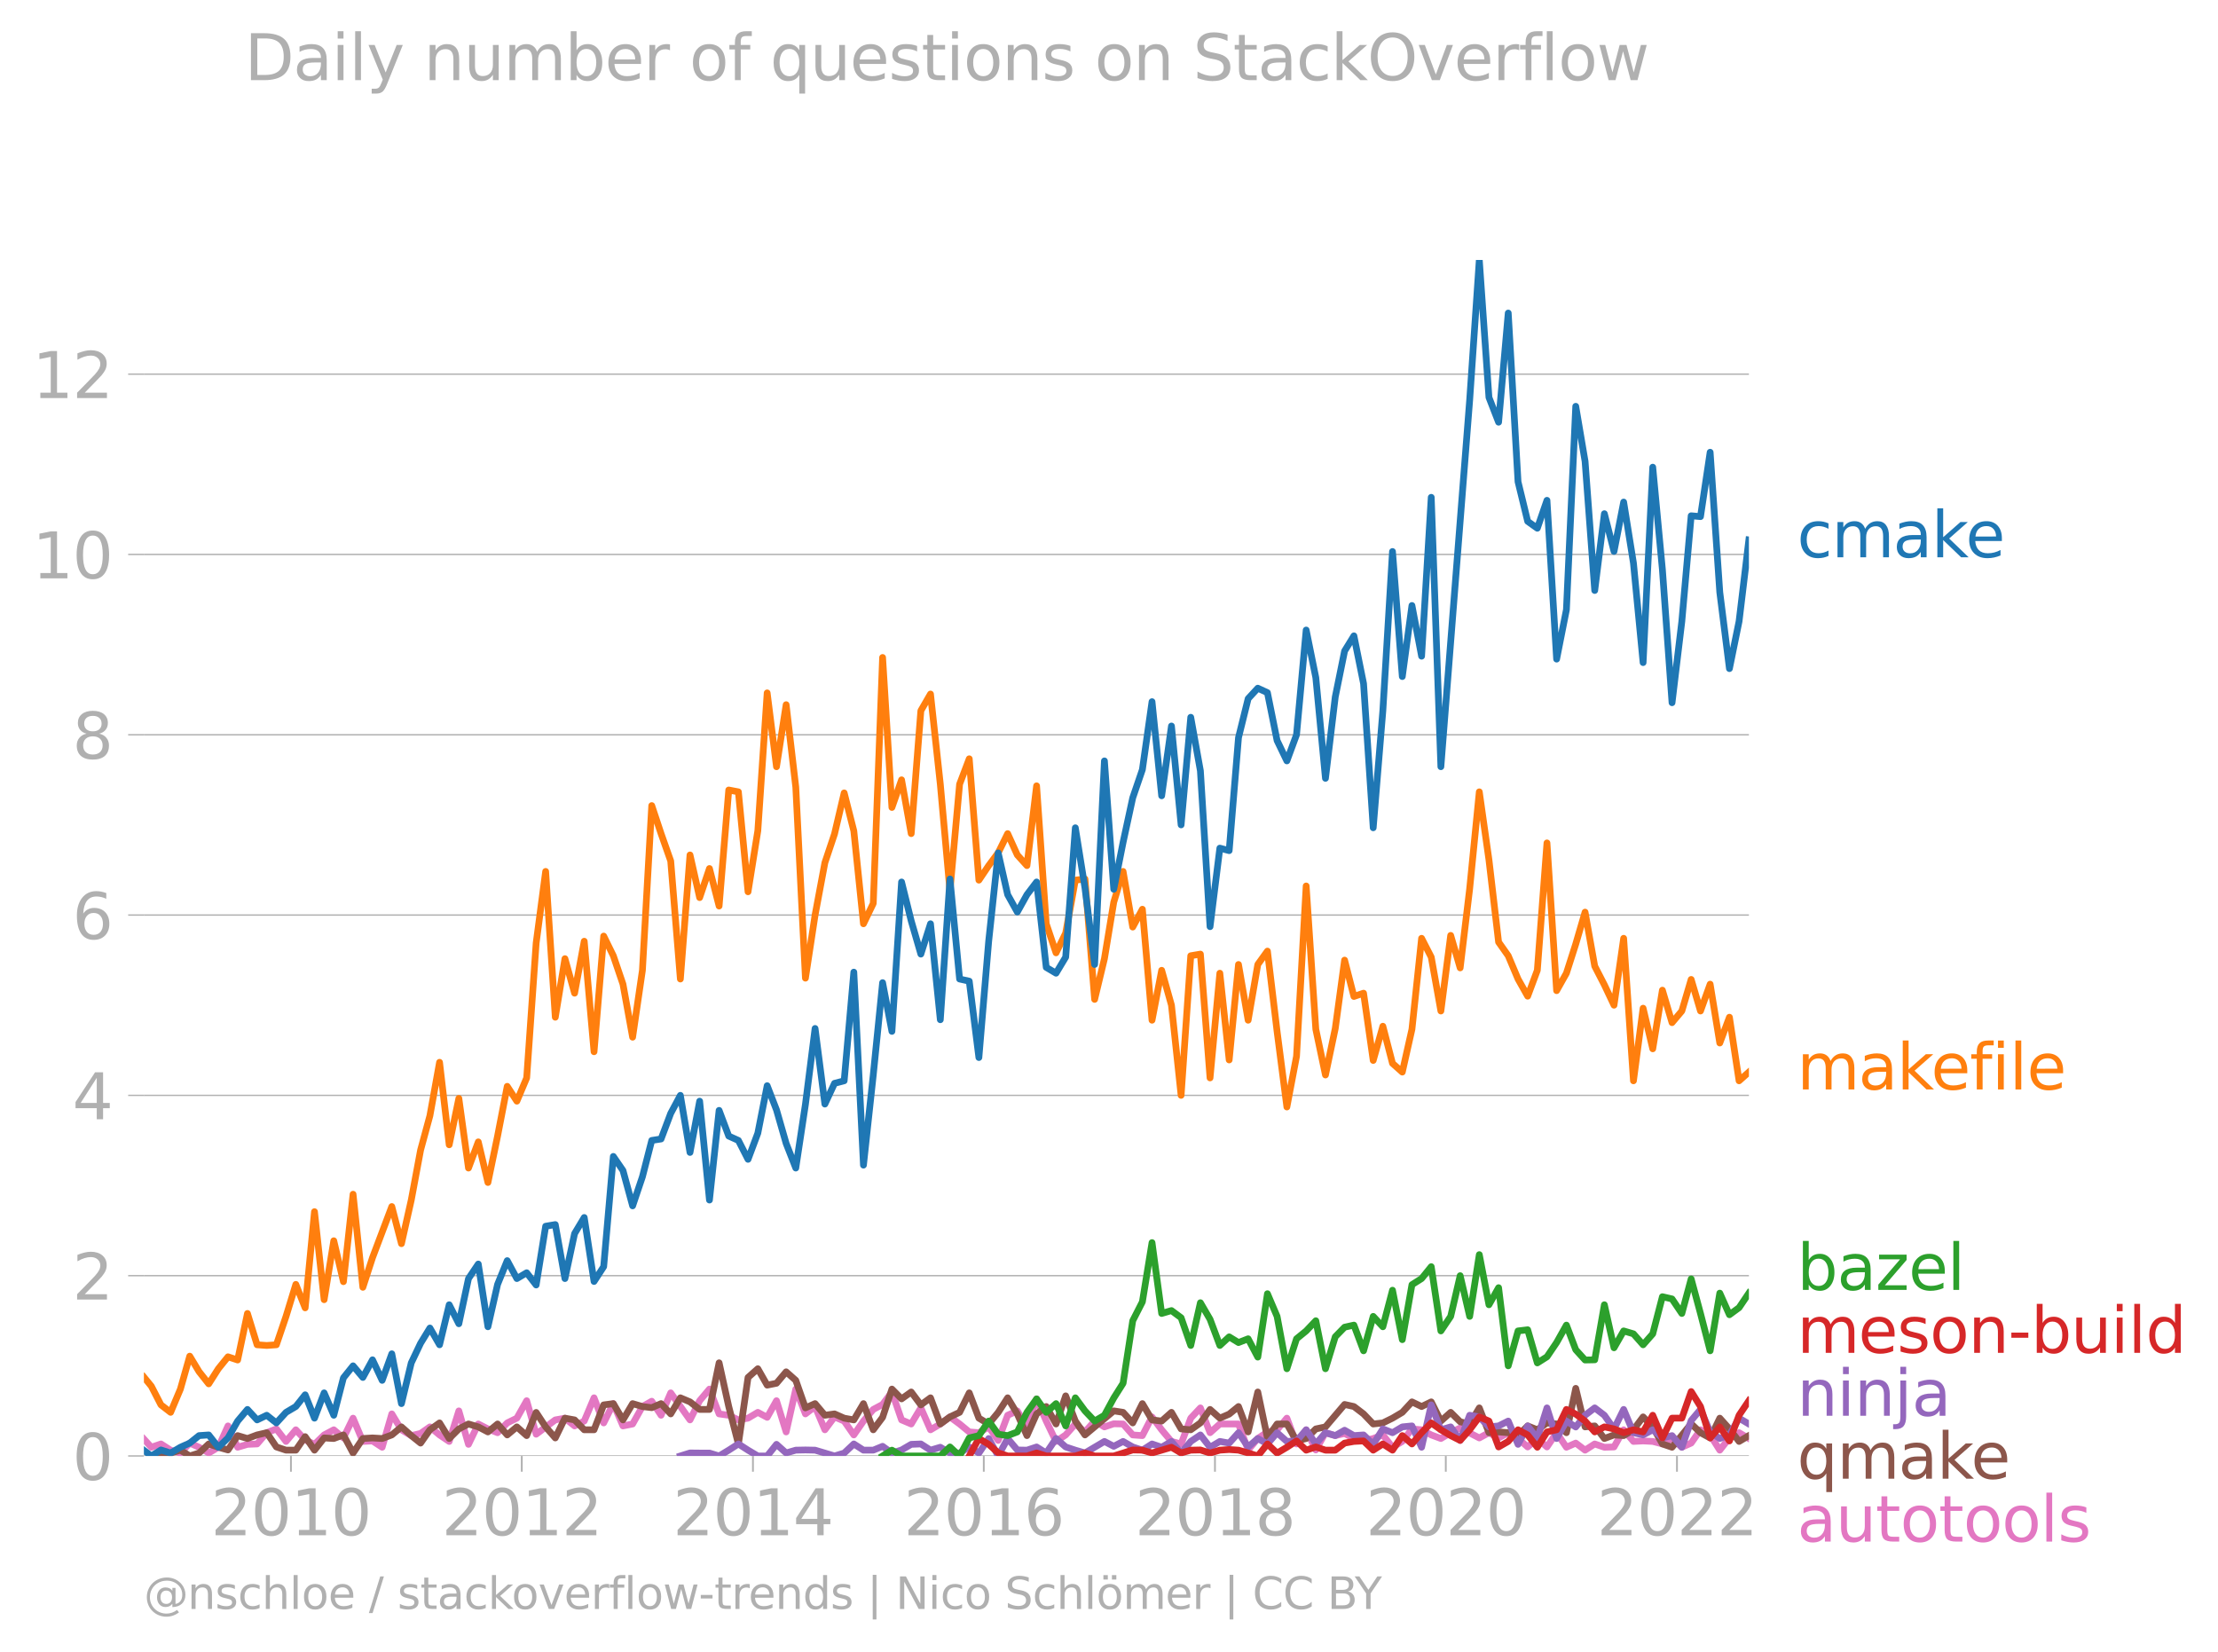 <svg xmlns:xlink="http://www.w3.org/1999/xlink" width="658.013" height="489.969" viewBox="0 0 493.51 367.477" xmlns="http://www.w3.org/2000/svg"><defs><style>*{stroke-linejoin:round;stroke-linecap:butt}</style></defs><g id="figure_1"><path d="M0 367.477h493.51V0H0v367.477z" style="fill:none" id="patch_1"/><g id="axes_1"><path d="M32.015 323.95h357.12V57.838H32.015V323.95z" style="fill:none" id="patch_2"/><g id="matplotlib.axis_1"><g id="xtick_1"><g id="line2d_1"><defs><path id="m1d0cf2e739" d="M0 0v3.5" style="stroke:#b0b0b0;stroke-width:.4"/></defs><use xlink:href="#m1d0cf2e739" x="64.733" y="323.95" style="fill:#b0b0b0;stroke:#b0b0b0;stroke-width:.4"/></g><g style="fill:#b0b0b0" transform="matrix(.14 0 0 -.14 46.918 341.588)" id="text_1"><defs><path id="DejaVuSans-32" d="M1228 531h2203V0H469v531q359 372 979 998 621 627 780 809 303 340 423 576 121 236 121 464 0 372-261 606-261 235-680 235-297 0-627-103-329-103-704-313v638q381 153 712 231 332 78 607 78 725 0 1156-363 431-362 431-968 0-288-108-546-107-257-392-607-78-91-497-524-418-433-1181-1211z" transform="scale(.016)"/><path id="DejaVuSans-30" d="M2034 4250q-487 0-733-480-245-479-245-1442 0-959 245-1439 246-480 733-480 491 0 736 480 246 480 246 1439 0 963-246 1442-245 480-736 480zm0 500q785 0 1199-621 414-620 414-1801 0-1178-414-1799Q2819-91 2034-91q-784 0-1198 620-414 621-414 1799 0 1181 414 1801 414 621 1198 621z" transform="scale(.016)"/><path id="DejaVuSans-31" d="M794 531h1031v3560L703 3866v575l1116 225h631V531h1031V0H794v531z" transform="scale(.016)"/></defs><use xlink:href="#DejaVuSans-32"/><use xlink:href="#DejaVuSans-30" x="63.623"/><use xlink:href="#DejaVuSans-31" x="127.246"/><use xlink:href="#DejaVuSans-30" x="190.869"/></g></g><g id="xtick_2"><use xlink:href="#m1d0cf2e739" x="116.097" y="323.95" style="fill:#b0b0b0;stroke:#b0b0b0;stroke-width:.4" id="line2d_2"/><g style="fill:#b0b0b0" transform="matrix(.14 0 0 -.14 98.282 341.588)" id="text_2"><use xlink:href="#DejaVuSans-32"/><use xlink:href="#DejaVuSans-30" x="63.623"/><use xlink:href="#DejaVuSans-31" x="127.246"/><use xlink:href="#DejaVuSans-32" x="190.869"/></g></g><g id="xtick_3"><use xlink:href="#m1d0cf2e739" x="167.531" y="323.95" style="fill:#b0b0b0;stroke:#b0b0b0;stroke-width:.4" id="line2d_3"/><g style="fill:#b0b0b0" transform="matrix(.14 0 0 -.14 149.716 341.588)" id="text_3"><defs><path id="DejaVuSans-34" d="M2419 4116 825 1625h1594v2491zm-166 550h794V1625h666v-525h-666V0h-628v1100H313v609l1940 2957z" transform="scale(.016)"/></defs><use xlink:href="#DejaVuSans-32"/><use xlink:href="#DejaVuSans-30" x="63.623"/><use xlink:href="#DejaVuSans-31" x="127.246"/><use xlink:href="#DejaVuSans-34" x="190.869"/></g></g><g id="xtick_4"><use xlink:href="#m1d0cf2e739" x="218.895" y="323.95" style="fill:#b0b0b0;stroke:#b0b0b0;stroke-width:.4" id="line2d_4"/><g style="fill:#b0b0b0" transform="matrix(.14 0 0 -.14 201.08 341.588)" id="text_4"><defs><path id="DejaVuSans-36" d="M2113 2584q-425 0-674-291-248-290-248-796 0-503 248-796 249-292 674-292t673 292q248 293 248 796 0 506-248 796-248 291-673 291zm1253 1979v-575q-238 112-480 171-242 60-480 60-625 0-955-422-329-422-376-1275 184 272 462 417 279 145 613 145 703 0 1111-427 408-426 408-1160 0-719-425-1154Q2819-91 2113-91q-810 0-1238 620-428 621-428 1799 0 1106 525 1764t1409 658q238 0 480-47t505-140z" transform="scale(.016)"/></defs><use xlink:href="#DejaVuSans-32"/><use xlink:href="#DejaVuSans-30" x="63.623"/><use xlink:href="#DejaVuSans-31" x="127.246"/><use xlink:href="#DejaVuSans-36" x="190.869"/></g></g><g id="xtick_5"><use xlink:href="#m1d0cf2e739" x="270.33" y="323.95" style="fill:#b0b0b0;stroke:#b0b0b0;stroke-width:.4" id="line2d_5"/><g style="fill:#b0b0b0" transform="matrix(.14 0 0 -.14 252.515 341.588)" id="text_5"><defs><path id="DejaVuSans-38" d="M2034 2216q-450 0-708-241-257-241-257-662 0-422 257-663 258-241 708-241t709 242q260 243 260 662 0 421-258 662-257 241-711 241zm-631 268q-406 100-633 378-226 279-226 679 0 559 398 884 399 325 1092 325 697 0 1094-325t397-884q0-400-227-679-226-278-629-378 456-106 710-416 255-309 255-755 0-679-414-1042Q2806-91 2034-91q-771 0-1186 362-414 363-414 1042 0 446 256 755 257 310 713 416zm-231 997q0-362 226-565 227-203 636-203 407 0 636 203 230 203 230 565 0 363-230 566-229 203-636 203-409 0-636-203-226-203-226-566z" transform="scale(.016)"/></defs><use xlink:href="#DejaVuSans-32"/><use xlink:href="#DejaVuSans-30" x="63.623"/><use xlink:href="#DejaVuSans-31" x="127.246"/><use xlink:href="#DejaVuSans-38" x="190.869"/></g></g><g id="xtick_6"><use xlink:href="#m1d0cf2e739" x="321.693" y="323.95" style="fill:#b0b0b0;stroke:#b0b0b0;stroke-width:.4" id="line2d_6"/><g style="fill:#b0b0b0" transform="matrix(.14 0 0 -.14 303.878 341.588)" id="text_6"><use xlink:href="#DejaVuSans-32"/><use xlink:href="#DejaVuSans-30" x="63.623"/><use xlink:href="#DejaVuSans-32" x="127.246"/><use xlink:href="#DejaVuSans-30" x="190.869"/></g></g><g id="xtick_7"><use xlink:href="#m1d0cf2e739" x="373.128" y="323.95" style="fill:#b0b0b0;stroke:#b0b0b0;stroke-width:.4" id="line2d_7"/><g style="fill:#b0b0b0" transform="matrix(.14 0 0 -.14 355.313 341.588)" id="text_7"><use xlink:href="#DejaVuSans-32"/><use xlink:href="#DejaVuSans-30" x="63.623"/><use xlink:href="#DejaVuSans-32" x="127.246"/><use xlink:href="#DejaVuSans-32" x="190.869"/></g></g></g><g id="matplotlib.axis_2"><g id="ytick_1"><path d="M32.015 323.95h357.12" clip-path="url(#p22c440f3f2)" style="fill:none;stroke:#b0b0b0;stroke-width:.3;stroke-linecap:square" id="line2d_8"/><g id="line2d_9"><defs><path id="m698ed1a72c" d="M0 0h-3.5" style="stroke:#b0b0b0;stroke-width:.3"/></defs><use xlink:href="#m698ed1a72c" x="32.015" y="323.95" style="fill:#b0b0b0;stroke:#b0b0b0;stroke-width:.3"/></g><use xlink:href="#DejaVuSans-30" style="fill:#b0b0b0" transform="matrix(.14 0 0 -.14 16.108 329.269)" id="text_8"/></g><g id="ytick_2"><path d="M32.015 283.832h357.12" clip-path="url(#p22c440f3f2)" style="fill:none;stroke:#b0b0b0;stroke-width:.3;stroke-linecap:square" id="line2d_10"/><use xlink:href="#m698ed1a72c" x="32.015" y="283.832" style="fill:#b0b0b0;stroke:#b0b0b0;stroke-width:.3" id="line2d_11"/><use xlink:href="#DejaVuSans-32" style="fill:#b0b0b0" transform="matrix(.14 0 0 -.14 16.108 289.151)" id="text_9"/></g><g id="ytick_3"><path d="M32.015 243.715h357.12" clip-path="url(#p22c440f3f2)" style="fill:none;stroke:#b0b0b0;stroke-width:.3;stroke-linecap:square" id="line2d_12"/><use xlink:href="#m698ed1a72c" x="32.015" y="243.715" style="fill:#b0b0b0;stroke:#b0b0b0;stroke-width:.3" id="line2d_13"/><use xlink:href="#DejaVuSans-34" style="fill:#b0b0b0" transform="matrix(.14 0 0 -.14 16.108 249.034)" id="text_10"/></g><g id="ytick_4"><path d="M32.015 203.598h357.12" clip-path="url(#p22c440f3f2)" style="fill:none;stroke:#b0b0b0;stroke-width:.3;stroke-linecap:square" id="line2d_14"/><use xlink:href="#m698ed1a72c" x="32.015" y="203.598" style="fill:#b0b0b0;stroke:#b0b0b0;stroke-width:.3" id="line2d_15"/><use xlink:href="#DejaVuSans-36" style="fill:#b0b0b0" transform="matrix(.14 0 0 -.14 16.108 208.917)" id="text_11"/></g><g id="ytick_5"><path d="M32.015 163.48h357.12" clip-path="url(#p22c440f3f2)" style="fill:none;stroke:#b0b0b0;stroke-width:.3;stroke-linecap:square" id="line2d_16"/><use xlink:href="#m698ed1a72c" x="32.015" y="163.48" style="fill:#b0b0b0;stroke:#b0b0b0;stroke-width:.3" id="line2d_17"/><use xlink:href="#DejaVuSans-38" style="fill:#b0b0b0" transform="matrix(.14 0 0 -.14 16.108 168.8)" id="text_12"/></g><g id="ytick_6"><path d="M32.015 123.363h357.12" clip-path="url(#p22c440f3f2)" style="fill:none;stroke:#b0b0b0;stroke-width:.3;stroke-linecap:square" id="line2d_18"/><use xlink:href="#m698ed1a72c" x="32.015" y="123.363" style="fill:#b0b0b0;stroke:#b0b0b0;stroke-width:.3" id="line2d_19"/><g style="fill:#b0b0b0" transform="matrix(.14 0 0 -.14 7.2 128.682)" id="text_13"><use xlink:href="#DejaVuSans-31"/><use xlink:href="#DejaVuSans-30" x="63.623"/></g></g><g id="ytick_7"><path d="M32.015 83.245h357.12" clip-path="url(#p22c440f3f2)" style="fill:none;stroke:#b0b0b0;stroke-width:.3;stroke-linecap:square" id="line2d_20"/><use xlink:href="#m698ed1a72c" x="32.015" y="83.245" style="fill:#b0b0b0;stroke:#b0b0b0;stroke-width:.3" id="line2d_21"/><g style="fill:#b0b0b0" transform="matrix(.14 0 0 -.14 7.2 88.564)" id="text_14"><use xlink:href="#DejaVuSans-31"/><use xlink:href="#DejaVuSans-32" x="63.623"/></g></g></g><path d="m32.015 320.189 1.653 1.82 2.147-.734 2.146 1.38 2.18.648 2.076-2.219 2.076.925 2.146 1.272 2.146-1.272 2.146-4.745 2.146 4.745 2.181-.647 2.146-.087 2.146-2.502 2.146-.84 2.147 2.782 2.18-2.589 2.076 2.242 2.076.994 2.146-2.093 2.146-1.143 2.146 1.812 2.146-4.4 2.181 5.177 2.146-.108 2.146 1.402 2.146-7.42 2.146 3.537 2.182 1.294 2.075-.485 2.076-1.456 2.146 1.79 2.146 1.446 2.146-6.795 2.146 7.442 2.181-4.53 2.146 1.1 2.146.841 2.146-2.178 2.146-1.057 2.182-3.882 2.11 7.452 4.257-3.182 2.146-.388 2.146 1.726 2.146-1.079 2.182-5.176 2.146 5.586 2.146-4.292 2.146 4.96 2.146-.43 2.181-3.883 2.076-1.179 2.075 3.12 2.146-4.982 4.292 6.017 2.146-4.27 2.182-2.588 2.146 5.521 2.146.302 2.146 1.035 2.146-.388 2.18-1.294 2.077 1.11 2.075-3.698 2.146 6.945 2.146-9.533 2.146 5.521 2.146-1.64 2.182 5.177 2.146-2.868 2.146.927 2.146 3.084 2.146-3.084 2.18-2.588 2.077-1.11 2.075-2.772 2.146 6.211 2.146.906 2.146-3.58 2.146 4.874 2.182-1.294 2.146-1.574 2.146 1.574 2.146 1.769 2.146.172 2.18-1.294 2.112 3.012 2.11-5.6 2.147-.97 2.146 3.558 2.146-6.233 2.146 4.94 2.18 4.529 2.147-1.446 2.146-2.437 2.146 1.769 2.146-2.416 2.181 1.294 2.076-.693 2.076.046 2.146 2.437 2.146.151 2.146-4.162 2.146 2.868 2.18 2.589 2.147.56 2.146-5.737 2.146-2.286 2.146 5.521 2.181-1.94h4.151l2.146 5.78 2.147-2.546 2.146-1.466 2.146-.475 2.18-2.588 2.147 5.737 2.146-3.149 2.146 4.487 2.146-3.84 2.181.647 2.076-.485 2.075 1.132 2.146.54 2.146-.54 2.147-.798 2.146 2.74 2.18-1.294 2.147-2.783 2.146.194 2.146 1.143 2.146.798 2.181-1.294 2.11-1.048 4.258 2.213 2.146-1.165 2.146 1.165 2.146-1.165 2.181 1.294 2.146 1.877 2.146-1.877 2.146 1.877 2.146-3.17 2.181 3.235 2.076-.925 2.076 1.572 2.146-1.38 2.146.733 2.146-.065 2.146-3.818 2.181 2.589 2.146-.108 2.146.108 2.146.56 2.146-1.208 2.181 1.942 2.076-.925 2.076-2.958 2.146 1.143 2.146 3.387 2.146-2.718 2.146-1.165 2.181 1.294h0" clip-path="url(#p22c440f3f2)" style="fill:none;stroke:#e377c2;stroke-width:1.5;stroke-linecap:square" id="line2d_22"/><path d="m35.815 323.95 4.327-1.294 2.075 1.294 2.076-.647 2.146-2.028 2.146.734 2.146.604 2.146-3.193 2.181.647 2.146-.798 2.146-.496 2.146 3.17 2.147.713h2.18l2.076-3.004 2.076 3.004 2.146-2.718 2.146.13 2.146-.799 2.146 4.034 2.181-3.236 2.146-.129 2.146.13 2.146-.799 2.146-1.79 2.182 1.941 2.075 1.664 2.076-2.958 2.146-1.531 2.146 3.472 2.146-2.135 2.146-1.1 2.181.647 2.146 1.122 2.146-1.769 2.146 2.437 2.146-1.79 2.182 1.941 2.11-5.154 2.111 3.213 2.146 2.46 2.146-4.4 2.146.387 2.146 2.2h2.182l2.146-5.543 2.146-.28 2.146 3.623 2.146-3.623 2.181.647 2.076.254 2.075-.901 2.146 2.286 2.146-3.58 2.146.906 2.146 1.682h2.182l2.146-10.375 2.146 9.728 2.146 8.325 2.146-14.796 2.18-1.94 2.077 3.65 2.075-.416 2.146-2.545 2.146 1.898 2.146 6.126 2.146-.95 2.182 2.589 2.146-.302 2.146.95 2.146.387 2.146-3.623 2.18 5.823 2.077-2.773 2.075-6.285 2.146 2.178 2.146-1.531 2.146 2.868 2.146-1.574 2.182 5.823 2.146-1.574 2.146-1.014 2.146-4.335 2.146 5.63 2.18 1.293 2.112-2.566 2.11-3.257 2.147 3.58 2.146 4.831 2.146-4.83 2.146-1.64 2.18 3.882 2.147-6.255 2.146 5.608 2.146 3.084 6.403-5.349 2.076.324 2.146 2.351 2.146-4.292 2.146 3.623 2.146.26 2.18-1.942 2.147 3.688 2.146.194 2.146-1.531 2.146-2.998 2.181 1.941 2.076-.901 2.075-1.687 2.146 5.65 2.147-8.885 2.146 10.223 2.146-3.106h2.18l2.147 3.775 2.146-.54 2.146-2.135 2.146-.453 4.257-4.991 2.075.462 2.146 1.64 2.146 2.242 2.147-.237 2.146-1.057 2.18-1.294 2.147-2.33 2.146 1.036 2.146-1.035 2.146 4.27 2.181-1.941 2.11 2.097 2.112.491 2.146-3.58 2.146 5.521 2.146-.172 2.146.172 2.181.647 2.146-2.156 2.146.862 2.146-1.531 2.146.237 2.181 1.941 2.076-9.867 2.076 8.573 2.146-.215 2.146 2.803 2.146-.798 2.146.151 2.181-1.294 2.146-2.868 2.146 2.221 2.146 3.796 2.146.734 4.257-5.223 2.076 1.987 2.146 1.165 2.146-4.4 2.146 2.394 2.146 2.783 2.181-1.295h0" clip-path="url(#p22c440f3f2)" style="fill:none;stroke:#8c564b;stroke-width:1.5;stroke-linecap:square" id="line2d_23"/><path d="m151.383 323.95 2.146-.669 2.146.022h2.182l2.146.647 2.146-1.294 2.146-1.38 2.146 1.38 2.18 1.294h2.077l2.075-2.588 2.146 1.92 2.146-.626 2.146-.043 2.146.043 2.182.647 2.146.647 2.146-.647 2.146-2.028 2.146 1.38h2.18l2.077-.854 2.075 1.502 2.146-.69 2.146-1.251 2.146-.087 2.146 1.38 2.182-.646 2.146 1.272 2.146.022 2.146-1.36 2.146 1.36 2.18-3.236 2.112 3.883 2.11-3.883 2.147 2.546 2.146.043 2.146-.712 2.146 1.359 2.18-3.236 2.147 1.877 2.146.712 2.146.625 2.146-1.272 2.181-1.294 2.076 1.086 2.076-1.086 2.146 1.229 2.146.712 2.146-1.38 2.146.733 2.18-1.294 2.147 2.566 2.146-2.566 2.146-1.446 2.146 2.74 2.181-1.294 2.076.37 2.075-2.312 2.146 3.17 2.147-1.876 2.146 1.208 2.146-2.502 2.18 1.942 2.147-.108 2.146-2.48 2.146 3.148 2.146-2.502 2.181.647 2.076-1.201 2.075 1.201 2.146-.15 2.146 2.092 2.147-3.43 2.146.841 2.18-1.294 2.147-.215 2.146 4.745 2.146-9.426 2.146 5.543 2.181-.647 2.11 3.012 2.112-5.6 2.146.367 2.146 2.221 2.146-.215 2.146-1.079 2.181 5.177 2.146-4.098 2.146 2.803 2.146-6.815 2.146 6.815 2.181-3.882 2.076 1.317 2.076-2.611 2.146-1.64 2.146 1.64 2.146 3.041 2.146-4.335 2.181 5.176 2.146.496 2.146-1.143 2.146 1.812 2.146-.518 2.181 2.589 2.076-5.94 2.076-2.472 2.146 5.004 2.146 1.466 2.146-.798 2.146-3.73 2.181 1.293" clip-path="url(#p22c440f3f2)" style="fill:none;stroke:#9467bd;stroke-width:1.5;stroke-linecap:square" id="line2d_24"/><g style="fill:#1f77b4" transform="matrix(.14 0 0 -.14 399.849 123.99)" id="text_15"><defs><path id="DejaVuSans-63" d="M3122 3366v-538q-244 135-489 202t-495 67q-560 0-870-355-309-354-309-995t309-996q310-354 870-354 250 0 495 67t489 202V134Q2881 22 2623-34q-257-57-548-57-791 0-1257 497-465 497-465 1341 0 856 470 1346 471 491 1290 491 265 0 518-55 253-54 491-163z" transform="scale(.016)"/><path id="DejaVuSans-6d" d="M3328 2828q216 388 516 572t706 184q547 0 844-383 297-382 297-1088V0h-578v2094q0 503-179 746-178 244-543 244-447 0-707-297-259-296-259-809V0h-578v2094q0 506-178 748t-550 242q-441 0-701-298-259-298-259-808V0H581v3500h578v-544q197 322 472 475t653 153q382 0 649-194 267-193 395-562z" transform="scale(.016)"/><path id="DejaVuSans-61" d="M2194 1759q-697 0-966-159t-269-544q0-306 202-486 202-179 548-179 479 0 768 339t289 901v128h-572zm1147 238V0h-575v531q-197-318-491-470T1556-91q-537 0-855 302-317 302-317 808 0 590 395 890 396 300 1180 300h807v57q0 397-261 614t-733 217q-300 0-585-72-284-72-546-216v532q315 122 612 182 297 61 578 61 760 0 1135-394 375-393 375-1193z" transform="scale(.016)"/><path id="DejaVuSans-6b" d="M581 4863h578V1991l1716 1509h734L1753 1863 3688 0h-750L1159 1709V0H581v4863z" transform="scale(.016)"/><path id="DejaVuSans-65" d="M3597 1894v-281H953q38-594 358-905t892-311q331 0 642 81t618 244V178Q3153 47 2828-22t-659-69q-838 0-1327 487-489 488-489 1320 0 859 464 1363 464 505 1252 505 706 0 1117-455 411-454 411-1235zm-575 169q-6 471-264 752-258 282-683 282-481 0-770-272t-333-766l2050 4z" transform="scale(.016)"/></defs><use xlink:href="#DejaVuSans-63"/><use xlink:href="#DejaVuSans-6d" x="54.98"/><use xlink:href="#DejaVuSans-61" x="152.393"/><use xlink:href="#DejaVuSans-6b" x="213.672"/><use xlink:href="#DejaVuSans-65" x="267.957"/></g><g style="fill:#ff7f0e" transform="matrix(.14 0 0 -.14 399.849 242.402)" id="text_16"><defs><path id="DejaVuSans-66" d="M2375 4863v-479h-550q-309 0-430-125-120-125-120-450v-309h947v-447h-947V0H697v3053H147v447h550v244q0 584 272 851 272 268 862 268h544z" transform="scale(.016)"/><path id="DejaVuSans-69" d="M603 3500h575V0H603v3500zm0 1363h575v-729H603v729z" transform="scale(.016)"/><path id="DejaVuSans-6c" d="M603 4863h575V0H603v4863z" transform="scale(.016)"/></defs><use xlink:href="#DejaVuSans-6d"/><use xlink:href="#DejaVuSans-61" x="97.412"/><use xlink:href="#DejaVuSans-6b" x="158.691"/><use xlink:href="#DejaVuSans-65" x="212.977"/><use xlink:href="#DejaVuSans-66" x="274.5"/><use xlink:href="#DejaVuSans-69" x="309.705"/><use xlink:href="#DejaVuSans-6c" x="337.488"/><use xlink:href="#DejaVuSans-65" x="365.271"/></g><g style="fill:#2ca02c" transform="matrix(.14 0 0 -.14 399.849 287.001)" id="text_17"><defs><path id="DejaVuSans-62" d="M3116 1747q0 634-261 995t-717 361q-457 0-718-361t-261-995q0-634 261-995t718-361q456 0 717 361t261 995zM1159 2969q182 312 458 463 277 152 661 152 638 0 1036-506 399-506 399-1331T3314 415Q2916-91 2278-91q-384 0-661 152-276 152-458 464V0H581v4863h578V2969z" transform="scale(.016)"/><path id="DejaVuSans-7a" d="M353 3500h2731v-525L922 459h2162V0H275v525l2163 2516H353v459z" transform="scale(.016)"/></defs><use xlink:href="#DejaVuSans-62"/><use xlink:href="#DejaVuSans-61" x="63.477"/><use xlink:href="#DejaVuSans-7a" x="124.756"/><use xlink:href="#DejaVuSans-65" x="177.246"/><use xlink:href="#DejaVuSans-6c" x="238.77"/></g><g style="fill:#d62728" transform="matrix(.14 0 0 -.14 399.849 301.001)" id="text_18"><defs><path id="DejaVuSans-73" d="M2834 3397v-544q-243 125-506 187-262 63-544 63-428 0-642-131t-214-394q0-200 153-314t616-217l197-44q612-131 870-370t258-667q0-488-386-773Q2250-91 1575-91q-281 0-586 55T347 128v594q319-166 628-249 309-82 613-82 406 0 624 139 219 139 219 392 0 234-158 359-157 125-692 241l-200 47q-534 112-772 345-237 233-237 639 0 494 350 762 350 269 994 269 318 0 599-47 282-46 519-140z" transform="scale(.016)"/><path id="DejaVuSans-6f" d="M1959 3097q-462 0-731-361t-269-989q0-628 267-989 268-361 733-361 460 0 728 362 269 363 269 988 0 622-269 986-268 364-728 364zm0 487q750 0 1178-488 429-487 429-1349 0-859-429-1349Q2709-91 1959-91q-753 0-1180 489-426 490-426 1349 0 862 426 1349 427 488 1180 488z" transform="scale(.016)"/><path id="DejaVuSans-6e" d="M3513 2113V0h-575v2094q0 497-194 743-194 247-581 247-466 0-735-297-269-296-269-809V0H581v3500h578v-544q207 316 486 472 280 156 646 156 603 0 912-373 310-373 310-1098z" transform="scale(.016)"/><path id="DejaVuSans-2d" d="M313 2009h1684v-512H313v512z" transform="scale(.016)"/><path id="DejaVuSans-75" d="M544 1381v2119h575V1403q0-497 193-746 194-248 582-248 465 0 735 297 271 297 271 810v1984h575V0h-575v538q-209-319-486-474-276-155-642-155-603 0-916 375-312 375-312 1097zm1447 2203z" transform="scale(.016)"/><path id="DejaVuSans-64" d="M2906 2969v1894h575V0h-575v525q-181-312-458-464-276-152-664-152-634 0-1033 506-398 507-398 1332t398 1331q399 506 1033 506 388 0 664-152 277-151 458-463zM947 1747q0-634 261-995t717-361q456 0 718 361 263 361 263 995t-263 995q-262 361-718 361t-717-361q-261-361-261-995z" transform="scale(.016)"/></defs><use xlink:href="#DejaVuSans-6d"/><use xlink:href="#DejaVuSans-65" x="97.412"/><use xlink:href="#DejaVuSans-73" x="158.936"/><use xlink:href="#DejaVuSans-6f" x="211.035"/><use xlink:href="#DejaVuSans-6e" x="272.217"/><use xlink:href="#DejaVuSans-2d" x="335.596"/><use xlink:href="#DejaVuSans-62" x="371.68"/><use xlink:href="#DejaVuSans-75" x="435.156"/><use xlink:href="#DejaVuSans-69" x="498.535"/><use xlink:href="#DejaVuSans-6c" x="526.318"/><use xlink:href="#DejaVuSans-64" x="554.102"/></g><g style="fill:#9467bd" transform="matrix(.14 0 0 -.14 399.849 315.001)" id="text_19"><defs><path id="DejaVuSans-6a" d="M603 3500h575V-63q0-668-255-968-254-300-820-300h-219v487H38q328 0 446 152Q603-541 603-63v3563zm0 1363h575v-729H603v729z" transform="scale(.016)"/></defs><use xlink:href="#DejaVuSans-6e"/><use xlink:href="#DejaVuSans-69" x="63.379"/><use xlink:href="#DejaVuSans-6e" x="91.162"/><use xlink:href="#DejaVuSans-6a" x="154.541"/><use xlink:href="#DejaVuSans-61" x="182.324"/></g><g style="fill:#8c564b" transform="matrix(.14 0 0 -.14 399.849 329.001)" id="text_20"><defs><path id="DejaVuSans-71" d="M947 1747q0-634 261-995t717-361q456 0 718 361 263 361 263 995t-263 995q-262 361-718 361t-717-361q-261-361-261-995zM2906 525q-181-312-458-464-276-152-664-152-634 0-1033 506-398 507-398 1332t398 1331q399 506 1033 506 388 0 664-152 277-151 458-463v531h575v-4831h-575V525z" transform="scale(.016)"/></defs><use xlink:href="#DejaVuSans-71"/><use xlink:href="#DejaVuSans-6d" x="63.477"/><use xlink:href="#DejaVuSans-61" x="160.889"/><use xlink:href="#DejaVuSans-6b" x="222.168"/><use xlink:href="#DejaVuSans-65" x="276.453"/></g><g style="fill:#e377c2" transform="matrix(.14 0 0 -.14 399.849 343.001)" id="text_21"><defs><path id="DejaVuSans-74" d="M1172 4494v-994h1184v-447H1172V1153q0-428 117-550t477-122h590V0h-590q-666 0-919 248-253 249-253 905v1900H172v447h422v994h578z" transform="scale(.016)"/></defs><use xlink:href="#DejaVuSans-61"/><use xlink:href="#DejaVuSans-75" x="61.279"/><use xlink:href="#DejaVuSans-74" x="124.658"/><use xlink:href="#DejaVuSans-6f" x="163.867"/><use xlink:href="#DejaVuSans-74" x="225.049"/><use xlink:href="#DejaVuSans-6f" x="264.258"/><use xlink:href="#DejaVuSans-6f" x="325.439"/><use xlink:href="#DejaVuSans-6c" x="386.621"/><use xlink:href="#DejaVuSans-73" x="414.404"/></g><g style="fill:#b0b0b0" transform="matrix(.097 0 0 -.097 32.015 357.986)" id="text_22"><defs><path id="DejaVuSans-40" d="M2381 1678q0-447 222-702 222-254 610-254 384 0 604 256 221 256 221 700 0 438-225 695-225 258-607 258-378 0-602-256-223-256-223-697zm1703-934q-187-241-429-355t-564-114q-538 0-874 389t-336 1014q0 625 337 1015 338 391 873 391 322 0 565-117 244-117 428-354v409h447V722q457 69 714 417 258 349 258 902 0 334-99 628-98 294-298 544-325 409-792 626t-1017 217q-384 0-738-102-353-101-653-301-490-319-767-836-276-517-276-1120 0-497 179-932 180-434 521-765 328-325 759-495 431-171 922-171 403 0 792 136t714 389l281-347q-390-303-851-464t-936-161q-578 0-1091 205-512 205-912 595Q841 78 631 592q-209 514-209 1105 0 569 212 1084 213 516 607 907 403 396 931 607t1119 211q662 0 1229-272 568-271 952-771 234-307 357-666 124-359 124-744 0-822-497-1297T4084 263v481z" transform="scale(.016)"/><path id="DejaVuSans-68" d="M3513 2113V0h-575v2094q0 497-194 743-194 247-581 247-466 0-735-297-269-296-269-809V0H581v4863h578V2956q207 316 486 472 280 156 646 156 603 0 912-373 310-373 310-1098z" transform="scale(.016)"/><path id="DejaVuSans-2f" d="M1625 4666h531L531-594H0l1625 5260z" transform="scale(.016)"/><path id="DejaVuSans-76" d="M191 3500h609L1894 563l1094 2937h609L2284 0h-781L191 3500z" transform="scale(.016)"/><path id="DejaVuSans-72" d="M2631 2963q-97 56-211 82-114 27-251 27-488 0-749-317t-261-911V0H581v3500h578v-544q182 319 472 473 291 155 707 155 59 0 131-8 72-7 159-23l3-590z" transform="scale(.016)"/><path id="DejaVuSans-77" d="M269 3500h575l719-2731 715 2731h678l719-2731 716 2731h575L4050 0h-678l-753 2869L1863 0h-679L269 3500z" transform="scale(.016)"/><path id="DejaVuSans-7c" d="M1344 4891v-6400H813v6400h531z" transform="scale(.016)"/><path id="DejaVuSans-4e" d="M628 4666h850L3547 763v3903h612V0h-850L1241 3903V0H628v4666z" transform="scale(.016)"/><path id="DejaVuSans-53" d="M3425 4513v-616q-359 172-678 256-319 85-616 85-515 0-795-200t-280-569q0-310 186-468 186-157 705-254l381-78q706-135 1042-474t336-907q0-679-455-1029Q2797-91 1919-91q-331 0-705 75-373 75-773 222v650q384-215 753-325 369-109 725-109 540 0 834 212 294 213 294 607 0 343-211 537t-692 291l-385 75q-706 140-1022 440-315 300-315 835 0 619 436 975t1201 356q329 0 669-60 341-59 697-177z" transform="scale(.016)"/><path id="DejaVuSans-f6" d="M1959 3097q-462 0-731-361t-269-989q0-628 267-989 268-361 733-361 460 0 728 362 269 363 269 988 0 622-269 986-268 364-728 364zm0 487q750 0 1178-488 429-487 429-1349 0-859-429-1349Q2709-91 1959-91q-753 0-1180 489-426 490-426 1349 0 862 426 1349 427 488 1180 488zm295 1266h634v-631h-634v631zm-1222 0h634v-631h-634v631z" transform="scale(.016)"/><path id="DejaVuSans-43" d="M4122 4306v-665q-319 297-680 443-361 147-767 147-800 0-1225-489t-425-1414q0-922 425-1411t1225-489q406 0 767 147t680 444V359q-331-225-702-338-370-112-782-112-1060 0-1670 648-609 649-609 1771 0 1125 609 1773 610 649 1670 649 418 0 788-111 371-111 696-333z" transform="scale(.016)"/><path id="DejaVuSans-42" d="M1259 2228V519h1013q509 0 754 211 246 211 246 645 0 438-246 645-245 208-754 208H1259zm0 1919V2741h935q462 0 688 173 227 174 227 530 0 353-227 528-226 175-688 175h-935zm-631 519h1613q722 0 1112-300 391-300 391-853 0-429-200-682t-588-315q466-100 724-418 258-317 258-792 0-625-425-966Q3088 0 2303 0H628v4666z" transform="scale(.016)"/><path id="DejaVuSans-59" d="M-13 4666h679l1293-1919 1285 1919h678L2272 2222V0h-634v2222L-13 4666z" transform="scale(.016)"/></defs><use xlink:href="#DejaVuSans-40"/><use xlink:href="#DejaVuSans-6e" x="100"/><use xlink:href="#DejaVuSans-73" x="163.379"/><use xlink:href="#DejaVuSans-63" x="215.479"/><use xlink:href="#DejaVuSans-68" x="270.459"/><use xlink:href="#DejaVuSans-6c" x="333.838"/><use xlink:href="#DejaVuSans-6f" x="361.621"/><use xlink:href="#DejaVuSans-65" x="422.803"/><use xlink:href="#DejaVuSans-20" x="484.326"/><use xlink:href="#DejaVuSans-2f" x="516.113"/><use xlink:href="#DejaVuSans-20" x="549.805"/><use xlink:href="#DejaVuSans-73" x="581.592"/><use xlink:href="#DejaVuSans-74" x="633.691"/><use xlink:href="#DejaVuSans-61" x="672.9"/><use xlink:href="#DejaVuSans-63" x="734.18"/><use xlink:href="#DejaVuSans-6b" x="789.16"/><use xlink:href="#DejaVuSans-6f" x="843.445"/><use xlink:href="#DejaVuSans-76" x="904.627"/><use xlink:href="#DejaVuSans-65" x="963.807"/><use xlink:href="#DejaVuSans-72" x="1025.33"/><use xlink:href="#DejaVuSans-66" x="1066.443"/><use xlink:href="#DejaVuSans-6c" x="1101.648"/><use xlink:href="#DejaVuSans-6f" x="1129.432"/><use xlink:href="#DejaVuSans-77" x="1190.613"/><use xlink:href="#DejaVuSans-2d" x="1272.4"/><use xlink:href="#DejaVuSans-74" x="1308.484"/><use xlink:href="#DejaVuSans-72" x="1347.693"/><use xlink:href="#DejaVuSans-65" x="1386.557"/><use xlink:href="#DejaVuSans-6e" x="1448.08"/><use xlink:href="#DejaVuSans-64" x="1511.459"/><use xlink:href="#DejaVuSans-73" x="1574.936"/><use xlink:href="#DejaVuSans-20" x="1627.035"/><use xlink:href="#DejaVuSans-7c" x="1658.822"/><use xlink:href="#DejaVuSans-20" x="1692.514"/><use xlink:href="#DejaVuSans-4e" x="1724.301"/><use xlink:href="#DejaVuSans-69" x="1799.105"/><use xlink:href="#DejaVuSans-63" x="1826.889"/><use xlink:href="#DejaVuSans-6f" x="1881.869"/><use xlink:href="#DejaVuSans-20" x="1943.051"/><use xlink:href="#DejaVuSans-53" x="1974.838"/><use xlink:href="#DejaVuSans-63" x="2038.314"/><use xlink:href="#DejaVuSans-68" x="2093.295"/><use xlink:href="#DejaVuSans-6c" x="2156.674"/><use xlink:href="#DejaVuSans-f6" x="2184.457"/><use xlink:href="#DejaVuSans-6d" x="2245.639"/><use xlink:href="#DejaVuSans-65" x="2343.051"/><use xlink:href="#DejaVuSans-72" x="2404.574"/><use xlink:href="#DejaVuSans-20" x="2445.688"/><use xlink:href="#DejaVuSans-7c" x="2477.475"/><use xlink:href="#DejaVuSans-20" x="2511.166"/><use xlink:href="#DejaVuSans-43" x="2542.953"/><use xlink:href="#DejaVuSans-43" x="2612.777"/><use xlink:href="#DejaVuSans-20" x="2682.602"/><use xlink:href="#DejaVuSans-42" x="2714.389"/><use xlink:href="#DejaVuSans-59" x="2777.492"/></g><g style="fill:#b0b0b0" transform="matrix(.14 0 0 -.14 54.43 17.838)" id="text_23"><defs><path id="DejaVuSans-44" d="M1259 4147V519h763q966 0 1414 437 448 438 448 1382 0 937-448 1373t-1414 436h-763zm-631 519h1297q1356 0 1990-564 635-564 635-1764 0-1207-638-1773Q3275 0 1925 0H628v4666z" transform="scale(.016)"/><path id="DejaVuSans-79" d="M2059-325q-243-625-475-815-231-191-618-191H506v481h338q237 0 368 113 132 112 291 531l103 262L191 3500h609L1894 763l1094 2737h609L2059-325z" transform="scale(.016)"/><path id="DejaVuSans-4f" d="M2522 4238q-688 0-1093-513-404-512-404-1397 0-881 404-1394 405-512 1093-512 687 0 1089 512 402 513 402 1394 0 885-402 1397-402 513-1089 513zm0 512q981 0 1568-658 588-658 588-1764 0-1103-588-1761Q3503-91 2522-91q-984 0-1574 656-589 657-589 1763t589 1764q590 658 1574 658z" transform="scale(.016)"/></defs><use xlink:href="#DejaVuSans-44"/><use xlink:href="#DejaVuSans-61" x="77.002"/><use xlink:href="#DejaVuSans-69" x="138.281"/><use xlink:href="#DejaVuSans-6c" x="166.064"/><use xlink:href="#DejaVuSans-79" x="193.848"/><use xlink:href="#DejaVuSans-20" x="253.027"/><use xlink:href="#DejaVuSans-6e" x="284.814"/><use xlink:href="#DejaVuSans-75" x="348.193"/><use xlink:href="#DejaVuSans-6d" x="411.572"/><use xlink:href="#DejaVuSans-62" x="508.984"/><use xlink:href="#DejaVuSans-65" x="572.461"/><use xlink:href="#DejaVuSans-72" x="633.984"/><use xlink:href="#DejaVuSans-20" x="675.098"/><use xlink:href="#DejaVuSans-6f" x="706.885"/><use xlink:href="#DejaVuSans-66" x="768.066"/><use xlink:href="#DejaVuSans-20" x="803.271"/><use xlink:href="#DejaVuSans-71" x="835.059"/><use xlink:href="#DejaVuSans-75" x="898.535"/><use xlink:href="#DejaVuSans-65" x="961.914"/><use xlink:href="#DejaVuSans-73" x="1023.438"/><use xlink:href="#DejaVuSans-74" x="1075.537"/><use xlink:href="#DejaVuSans-69" x="1114.746"/><use xlink:href="#DejaVuSans-6f" x="1142.529"/><use xlink:href="#DejaVuSans-6e" x="1203.711"/><use xlink:href="#DejaVuSans-73" x="1267.09"/><use xlink:href="#DejaVuSans-20" x="1319.189"/><use xlink:href="#DejaVuSans-6f" x="1350.977"/><use xlink:href="#DejaVuSans-6e" x="1412.158"/><use xlink:href="#DejaVuSans-20" x="1475.537"/><use xlink:href="#DejaVuSans-53" x="1507.324"/><use xlink:href="#DejaVuSans-74" x="1570.801"/><use xlink:href="#DejaVuSans-61" x="1610.01"/><use xlink:href="#DejaVuSans-63" x="1671.289"/><use xlink:href="#DejaVuSans-6b" x="1726.27"/><use xlink:href="#DejaVuSans-4f" x="1784.18"/><use xlink:href="#DejaVuSans-76" x="1862.891"/><use xlink:href="#DejaVuSans-65" x="1922.07"/><use xlink:href="#DejaVuSans-72" x="1983.594"/><use xlink:href="#DejaVuSans-66" x="2024.707"/><use xlink:href="#DejaVuSans-6c" x="2059.912"/><use xlink:href="#DejaVuSans-6f" x="2087.695"/><use xlink:href="#DejaVuSans-77" x="2148.877"/></g><path d="m215.659 323.95 2.146-3.883 2.18 1.295 2.112 1.896 2.11.692H228.5l2.146-.669 2.146.669h6.473l2.146-.669 2.146.669h4.257l2.076-.647 2.146-.69 2.146.043 2.146.625 2.146-.625 2.18-.647 2.147 1.272 2.146-.625 2.146-.043 2.146.69 2.181-.647 2.076-.139 2.075.139 2.146.625 2.147.669 2.146-2.675 2.146 2.028 2.18-1.294 2.147-1.402 2.146 2.049 2.146-.712 2.146.712h2.181l2.076-1.572 2.075-.37 2.146-.107 2.146 2.049 2.147-1.38 2.146 1.38 2.18-3.236 2.147 1.855 2.146-2.502 2.146-2.178 2.146 1.531 2.181 1.294 2.11 1.071 2.112-2.365 2.146-2.868 2.146.927 2.146 5.759 2.146-1.23 2.181-2.588 2.146 1.143 2.146 2.74 2.146-3.408 2.146-.475 2.181-4.53 2.076 1.04 2.076 1.55 2.146 2.415 2.146-1.122 2.146.453 2.146.841 2.181-.647 2.146.475 2.146-3.71 2.146 5.047 2.146-4.4h2.181l2.076-5.916 2.076 3.328 2.146 6.988 2.146-2.459 2.146 3.128 2.146-5.716 2.181-3.235" clip-path="url(#p22c440f3f2)" style="fill:none;stroke:#d62728;stroke-width:1.5;stroke-linecap:square" id="line2d_25"/><path d="m196.38 323.95 2.075-1.294 2.146 1.294h8.62l2.146-2.006 2.146 2.006 2.146-4.012 2.146-.518 2.18-3.235 2.112 2.923 2.11.312 2.147-.82 2.146-4.356 2.146-2.998 2.146 2.998 2.18-1.941 2.147 4.96 2.146-6.254 2.146 2.911 2.146 2.265 2.181-1.294 2.076-3.836 2.076-3.282 2.146-13.911 2.146-4.206 2.146-13.178 2.146 15.766 2.18-.647 2.147 1.596 2.146 6.169 2.146-9.512 2.146 3.688 2.181 5.824 2.076-1.918 2.075 1.27 2.146-.84 2.147 4.076 2.146-14.106 2.146 5.047 2.18 11.647 2.147-6.664 2.146-1.748 2.146-2.264 2.146 10.676 2.181-7.117 2.076-2.126 2.075-.463 2.146 5.716 2.146-7.657 2.147 2.308 2.146-8.131 2.18 11 2.147-12.23 2.146-1.359 2.146-2.652 2.146 14.3 2.181-3.236 2.11-9.059 2.112 9.06 2.146-13.74 2.146 11.151 2.146-3.796 2.146 17.384 2.181-7.765 2.146-.258 2.146 7.376 2.146-1.359 2.146-3.17 2.181-3.883 2.076 5.477 2.076 2.288 2.146-.043 2.146-12.251 2.146 9.576 2.146-3.753 2.181.648 2.146 2.437 2.146-2.437 2.146-8.261 2.146.496 2.181 3.235 2.076-7.695 2.076 7.695 2.146 8.304 2.146-12.833 2.146 4.81 2.146-1.575 2.181-3.235" clip-path="url(#p22c440f3f2)" style="fill:none;stroke:#2ca02c;stroke-width:1.5;stroke-linecap:square" id="line2d_26"/><path d="m32.015 306.398 1.653 2.023 2.147 4.162 2.146 1.661 2.18-5.176 2.076-7.326 2.076 3.443 2.146 2.718 2.146-3.365 2.146-2.653 2.146.712 2.181-10.353 2.146 6.967 2.146.15 2.146-.15 2.147-6.32 2.18-7.117 2.076 5.222 2.076-21.399 2.146 19.584 2.146-13.113 2.146 9.102 2.146-19.455 2.181 20.706 2.146-6.6 4.292-11.367 2.146 8.26 2.182-9.705 2.075-11.115 2.076-7.65 2.146-11.884 2.146 18.355 2.146-10.331 2.146 15.507 2.181-5.823 2.146 9.037 2.146-10.331 2.146-11.065 2.146 3.3 2.182-5.176 2.11-30.01 2.111-15.931 2.146 32.439 2.146-13.028 2.146 7.679 2.146-11.56 2.182 24.587 2.146-25.731 2.146 4.378 2.146 6.32 2.146 11.798 2.181-14.882 2.076-36.651 2.075 6.24 2.146 6.081 2.146 26.27 2.146-27.607 2.146 9.49 2.182-6.47 2.146 8.347 2.146-25.818 2.146.41 2.146 22.237 2.18-13.588 2.077-30.666 2.075 16.43 2.146-13.803 2.146 18.333 2.146 42.512 2.146-14.041 2.182-11.647 2.146-6.406 2.146-9.124 2.146 8.455 2.146 20.663 2.18-4.53 2.077-54.722 2.075 33.37 2.146-6.147 2.146 11.97 2.146-27.349 2.146-3.71 2.182 20.06 2.146 23.768 2.146-23.769 2.146-5.65 2.146 27.003 2.18-3.235 2.112-2.834 2.11-4.284 2.147 4.745 2.146 2.373 2.146-17.751 2.146 30.692 2.18 6.47 2.147-4.4 2.146-11.776 2.146-.259 2.146 26.788 2.181-9.059 2.076-12.57 2.076-6.841 2.146 12.38 2.146-3.968 2.146 24.695 2.146-11.107 2.18 7.764 2.147 20.059 2.146-31.059 2.146-.366 2.146 27.543 2.181-23.294 2.076 19.296 2.075-21.237 2.146 12.401 2.147-12.401 2.146-2.977 2.146 17.859 2.18 16.823 2.147-11.28 2.146-37.896 2.146 31.878 2.146 10.18 2.181-10.352 2.076-15.206 2.075 8.088 2.146-.733 2.146 14.968 2.147-7.613 2.146 8.26 2.18 1.942 2.147-9.534 2.146-20.23 2.146 4.183 2.146 11.992 2.181-16.823 2.11 7.23 2.112-17.583 2.146-21.59 2.146 15.12 2.146 18.311 2.146 3.041 2.181 5.177 2.146 3.817 2.146-5.758 2.146-28.341 2.146 32.87 2.181-3.882 2.076-6.494 2.076-7.094 2.146 12.013 2.146 4.163 2.146 4.53 2.146-14.883 2.181 31.706 2.146-16.155 2.146 9.037 2.146-13.049 2.146 7.226 2.181-2.589 2.076-7.025 2.076 7.025 2.146-5.974 2.146 13.092 2.146-5.737 2.146 14.149 2.181-1.941h0" clip-path="url(#p22c440f3f2)" style="fill:none;stroke:#ff7f0e;stroke-width:1.5;stroke-linecap:square" id="line2d_27"/><path d="m32.015 322.696 1.653 1.254 2.147-1.337 2.146.69 2.18-1.294 2.076-.925 2.076-1.664 2.146-.15 2.146 2.739 2.146-2.07 2.146-3.754 2.181-2.588 2.146 2.33 2.146-1.036 2.146 1.704 2.147-2.351 2.18-1.294 2.076-2.611 2.076 5.2 2.146-5.63 2.146 4.982 2.146-8.325 2.146-2.675 2.181 2.588 2.146-3.925 2.146 4.572 2.146-5.91 2.146 11.087 2.182-9.059 2.075-4.368 2.076-3.397 2.146 3.732 2.146-8.908 2.146 4.227 2.146-10.05 2.181-3.236 2.146 13.955 2.146-9.425 2.146-5.285 2.146 3.99 2.182-1.294 2.11 2.722 2.111-13.075 2.146-.366 2.146 12.013 2.146-10.007 2.146-3.58 2.182 14.235 2.146-3.3 2.146-24.524 2.146 3.128 2.146 7.872 2.181-6.47 2.076-8.089 2.075-.323 2.146-5.694 2.146-4.012 2.146 12.704 2.146-11.41 2.182 22 2.146-19.95 2.146 5.715 2.146.97 2.146 4.206 2.18-5.823 2.077-10.561 2.075 5.384 2.146 7.463 2.146 5.478 2.146-14.17 2.146-16.888 2.182 16.823 2.146-4.615 2.146-.561 2.146-24.179 2.146 42.943 2.18-20.058 2.077-20.544 2.075 10.838 2.146-33.237 2.146 8.649 2.146 7.398 2.146-6.751 2.182 21.353 2.146-31.318 2.146 22.259 2.146.474 2.146 16.996 2.18-25.882 2.112-19.657 2.11 9.304 2.147 3.861 2.146-3.86 2.146-2.826 2.146 19.002 2.18 1.294 2.147-3.58 2.146-28.773 2.146 13.394 2.146 17.018 2.181-45.294 2.076 28.563 2.076-10.446 2.146-9.9 2.146-6.276 2.146-15.12 2.146 20.943 2.18-15.529 2.147 22 2.146-23.941 2.146 11.906 2.146 34.682 2.181-17.47 2.076.554 2.075-25.143 2.146-8.67 2.147-2.33 2.146.993 2.146 10.654 2.18 4.53 2.147-5.824 2.146-23.294 2.146 10.59 2.146 22.41 2.181-18.117 2.076-10.215 2.075-3.374 2.146 10.634 2.146 32.072 2.147-26.055 2.146-35.415 2.18 27.823 2.147-15.81 2.146 11.28 2.146-35.35 2.146 59.939 6.403-81.529 2.146-31.231 2.146 30.584 2.146 5.521 2.146-24.286 2.181 37.53 2.146 8.821 2.146 1.531 2.146-6.211 2.146 35.329 2.181-11 2.076-45.248 2.076 12.248 2.146 28.73 2.146-17.083 2.146 8.39 2.146-10.978 2.181 13.588 2.146 22.13 2.146-43.483 2.146 22.755 2.146 29.657 2.181-18.118 2.076-23.479 2.076.185 2.146-14.321 2.146 31.145 2.146 16.996 2.146-10.526 2.181-18.117h0" clip-path="url(#p22c440f3f2)" style="fill:none;stroke:#1f77b4;stroke-width:1.5;stroke-linecap:square" id="line2d_28"/></g></g><defs><clipPath id="p22c440f3f2"><path d="M32.015 57.838h357.12V323.95H32.015z"/></clipPath></defs></svg>